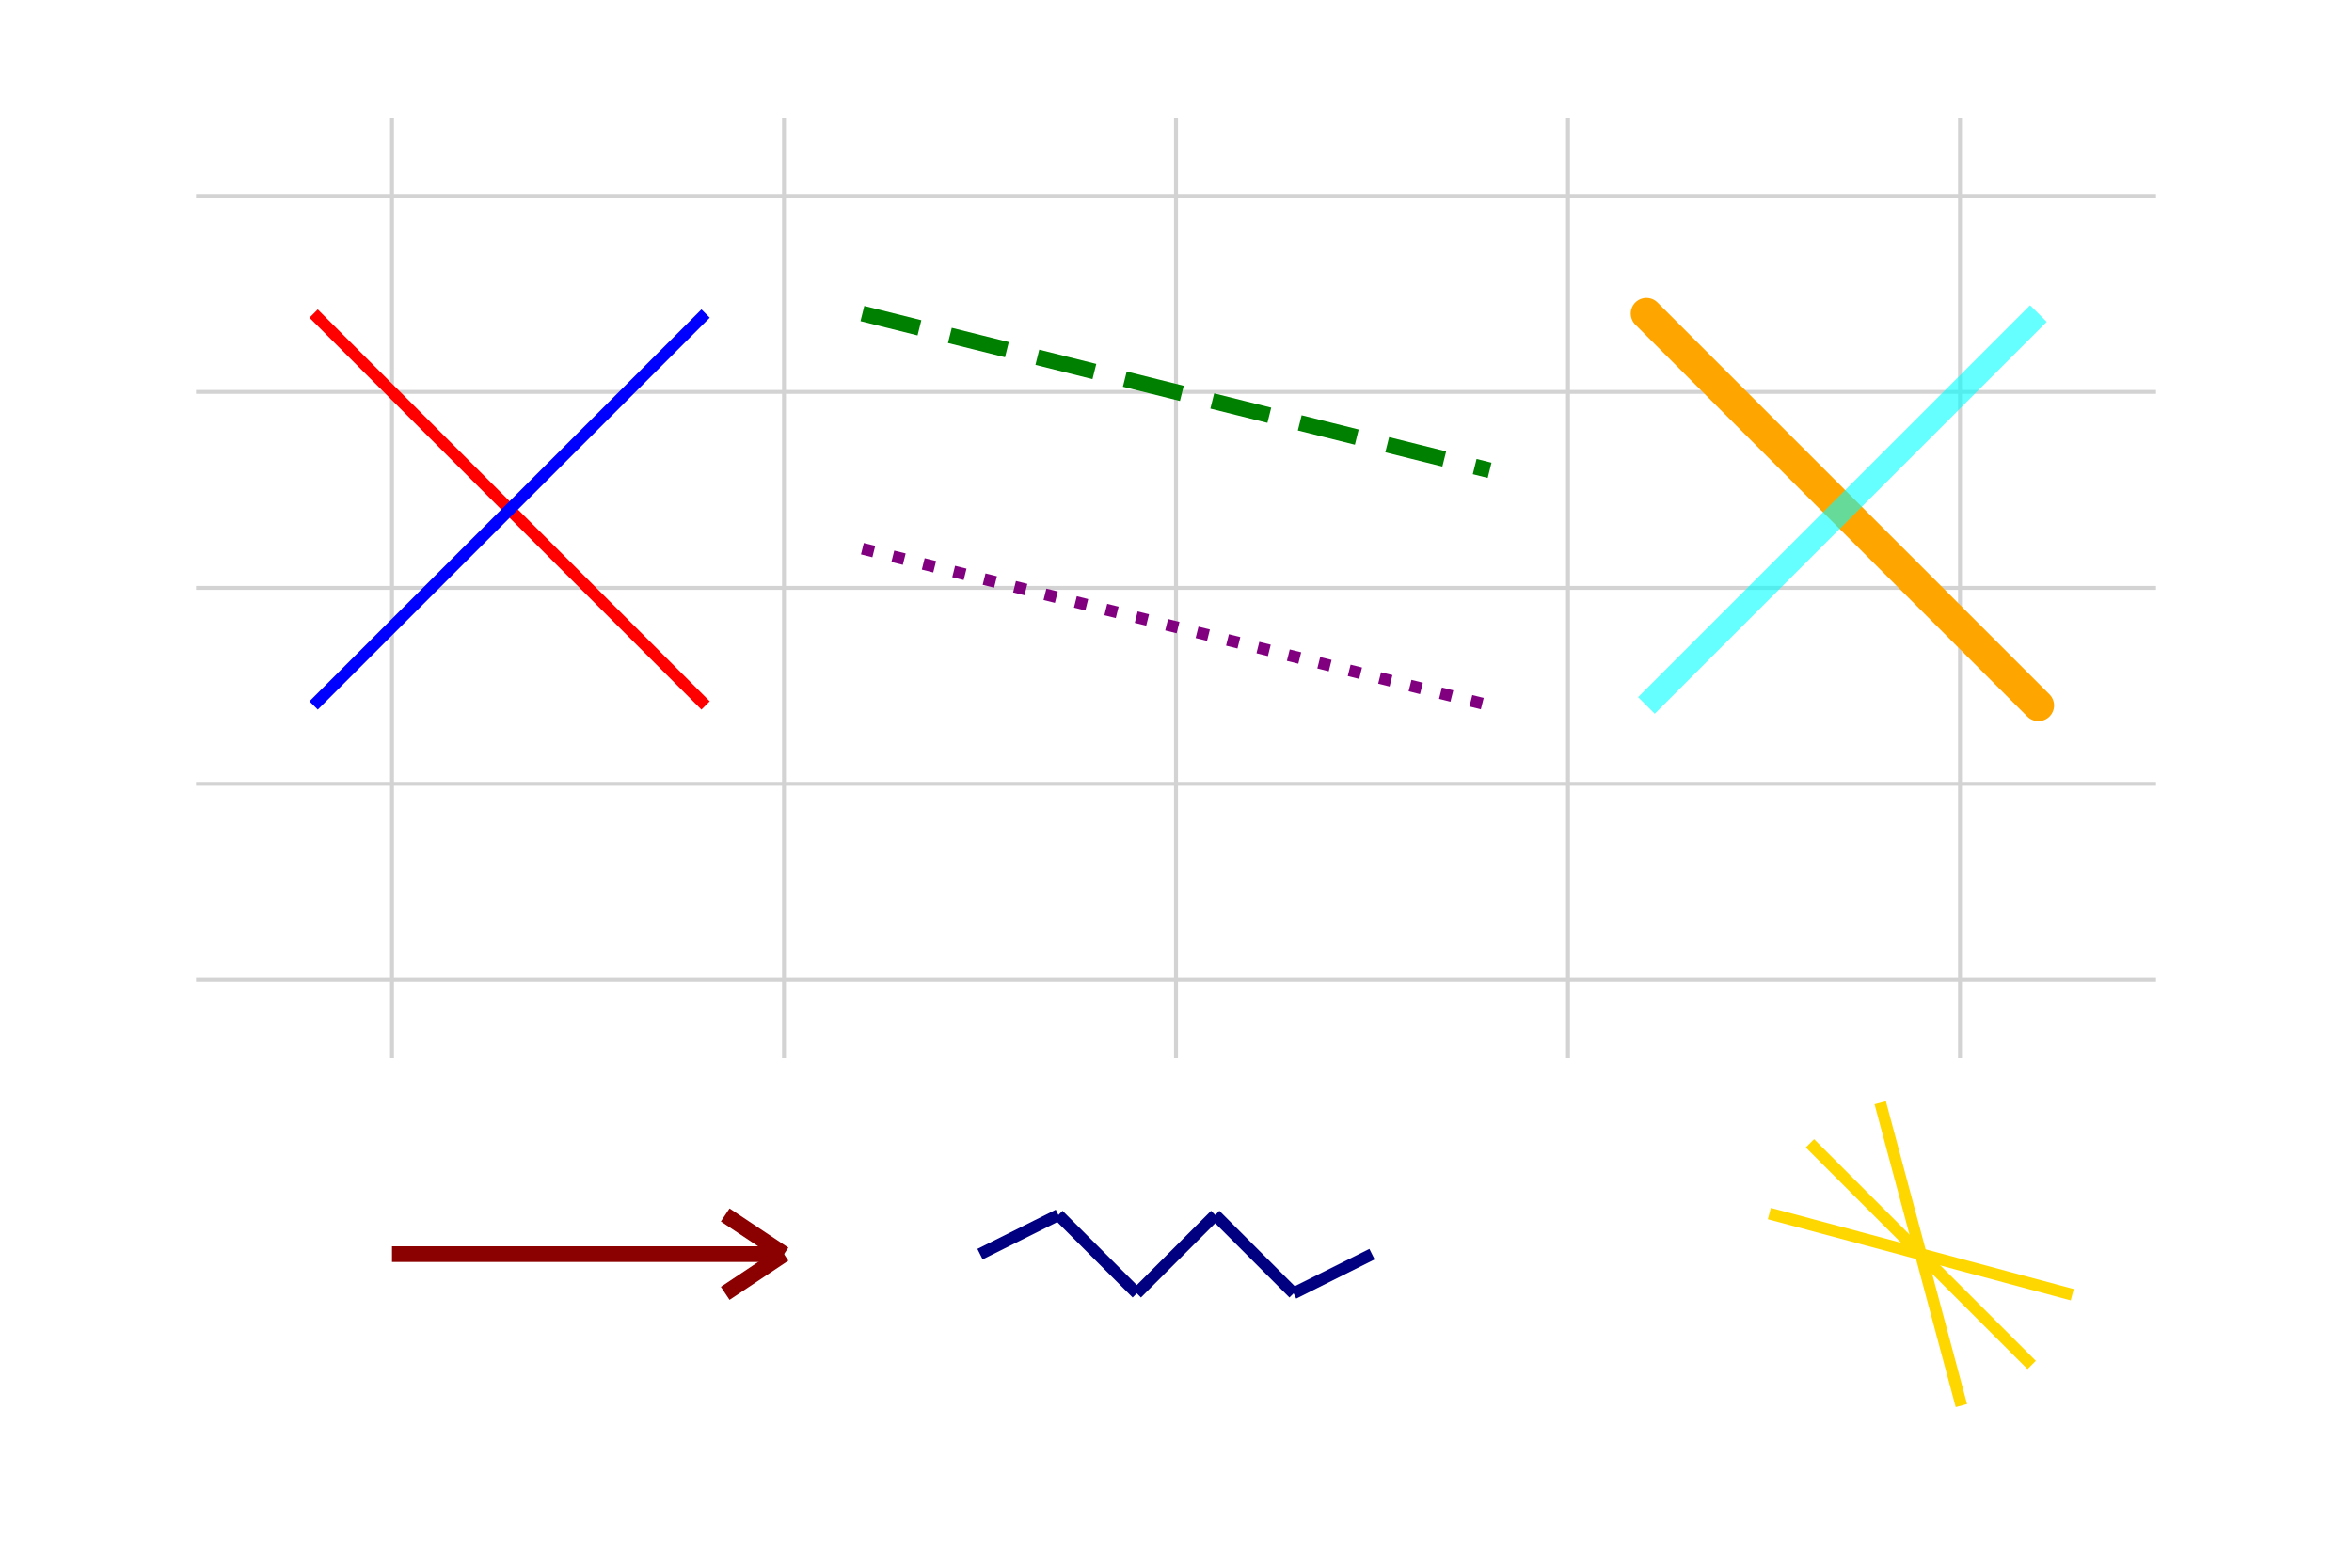 <?xml version="1.0" encoding="UTF-8"?>
<svg width="600.0" height="400.0" xmlns="http://www.w3.org/2000/svg" viewBox="0 0 600.0 400.0">
    <line x1="50.0" y1="50.0" x2="550.0" y2="50.0" fill="none" fill-opacity="1.0" stroke="lightgray" stroke-width="1.0" stroke-opacity="1.0" stroke-linecap="butt" transform="translate(0,0) scale(1,1) rotate(0,0,0) skewX(0) skewY(0)" />
    <line x1="50.0" y1="100.0" x2="550.0" y2="100.0" fill="none" fill-opacity="1.0" stroke="lightgray" stroke-width="1.0" stroke-opacity="1.0" stroke-linecap="butt" transform="translate(0,0) scale(1,1) rotate(0,0,0) skewX(0) skewY(0)" />
    <line x1="50.0" y1="150.0" x2="550.0" y2="150.0" fill="none" fill-opacity="1.0" stroke="lightgray" stroke-width="1.0" stroke-opacity="1.0" stroke-linecap="butt" transform="translate(0,0) scale(1,1) rotate(0,0,0) skewX(0) skewY(0)" />
    <line x1="50.0" y1="200.0" x2="550.0" y2="200.0" fill="none" fill-opacity="1.0" stroke="lightgray" stroke-width="1.0" stroke-opacity="1.0" stroke-linecap="butt" transform="translate(0,0) scale(1,1) rotate(0,0,0) skewX(0) skewY(0)" />
    <line x1="50.0" y1="250.0" x2="550.0" y2="250.0" fill="none" fill-opacity="1.0" stroke="lightgray" stroke-width="1.0" stroke-opacity="1.0" stroke-linecap="butt" transform="translate(0,0) scale(1,1) rotate(0,0,0) skewX(0) skewY(0)" />
    <line x1="100.0" y1="30.0" x2="100.0" y2="270.0" fill="none" fill-opacity="1.0" stroke="lightgray" stroke-width="1.0" stroke-opacity="1.0" stroke-linecap="butt" transform="translate(0,0) scale(1,1) rotate(0,0,0) skewX(0) skewY(0)" />
    <line x1="200.0" y1="30.0" x2="200.0" y2="270.0" fill="none" fill-opacity="1.0" stroke="lightgray" stroke-width="1.0" stroke-opacity="1.0" stroke-linecap="butt" transform="translate(0,0) scale(1,1) rotate(0,0,0) skewX(0) skewY(0)" />
    <line x1="300.0" y1="30.0" x2="300.0" y2="270.0" fill="none" fill-opacity="1.0" stroke="lightgray" stroke-width="1.0" stroke-opacity="1.0" stroke-linecap="butt" transform="translate(0,0) scale(1,1) rotate(0,0,0) skewX(0) skewY(0)" />
    <line x1="400.0" y1="30.0" x2="400.0" y2="270.0" fill="none" fill-opacity="1.0" stroke="lightgray" stroke-width="1.0" stroke-opacity="1.0" stroke-linecap="butt" transform="translate(0,0) scale(1,1) rotate(0,0,0) skewX(0) skewY(0)" />
    <line x1="500.0" y1="30.0" x2="500.0" y2="270.0" fill="none" fill-opacity="1.0" stroke="lightgray" stroke-width="1.0" stroke-opacity="1.0" stroke-linecap="butt" transform="translate(0,0) scale(1,1) rotate(0,0,0) skewX(0) skewY(0)" />
    <line x1="80.0" y1="80.0" x2="180.0" y2="180.0" fill="none" fill-opacity="1.0" stroke="red" stroke-width="3.0" stroke-opacity="1.0" stroke-linecap="butt" transform="translate(0,0) scale(1,1) rotate(0,0,0) skewX(0) skewY(0)" />
    <line x1="180.0" y1="80.0" x2="80.0" y2="180.0" fill="none" fill-opacity="1.0" stroke="blue" stroke-width="3.0" stroke-opacity="1.0" stroke-linecap="butt" transform="translate(0,0) scale(1,1) rotate(0,0,0) skewX(0) skewY(0)" />
    <line x1="220.0" y1="80.0" x2="380.0" y2="120.0" fill="none" fill-opacity="1.0" stroke="green" stroke-width="4.0" stroke-opacity="1.0" stroke-dasharray="15.0,8.0" stroke-linecap="butt" transform="translate(0,0) scale(1,1) rotate(0,0,0) skewX(0) skewY(0)" />
    <line x1="220.0" y1="140.0" x2="380.0" y2="180.0" fill="none" fill-opacity="1.0" stroke="purple" stroke-width="3.0" stroke-opacity="1.0" stroke-dasharray="3.0,5.0" stroke-linecap="butt" transform="translate(0,0) scale(1,1) rotate(0,0,0) skewX(0) skewY(0)" />
    <line x1="420.0" y1="80.0" x2="520.0" y2="180.0" fill="none" fill-opacity="1.0" stroke="orange" stroke-width="8.0" stroke-opacity="1.0" stroke-linecap="round" transform="translate(0,0) scale(1,1) rotate(0,0,0) skewX(0) skewY(0)" />
    <line x1="520.0" y1="80.0" x2="420.0" y2="180.0" fill="none" fill-opacity="1.0" stroke="cyan" stroke-width="6.0" stroke-opacity="0.6" stroke-linecap="butt" transform="translate(0,0) scale(1,1) rotate(0,0,0) skewX(0) skewY(0)" />
    <line x1="100.0" y1="320.0" x2="200.0" y2="320.0" fill="none" fill-opacity="1.0" stroke="darkred" stroke-width="4.0" stroke-opacity="1.0" stroke-linecap="butt" transform="translate(0,0) scale(1,1) rotate(0,0,0) skewX(0) skewY(0)" />
    <line x1="200.0" y1="320.0" x2="185.0" y2="310.0" fill="none" fill-opacity="1.0" stroke="darkred" stroke-width="4.0" stroke-opacity="1.0" stroke-linecap="butt" transform="translate(0,0) scale(1,1) rotate(0,0,0) skewX(0) skewY(0)" />
    <line x1="200.0" y1="320.0" x2="185.0" y2="330.0" fill="none" fill-opacity="1.0" stroke="darkred" stroke-width="4.0" stroke-opacity="1.0" stroke-linecap="butt" transform="translate(0,0) scale(1,1) rotate(0,0,0) skewX(0) skewY(0)" />
    <line x1="250.0" y1="320.0" x2="270.0" y2="310.0" fill="none" fill-opacity="1.0" stroke="navy" stroke-width="3.0" stroke-opacity="1.0" stroke-linecap="butt" transform="translate(0,0) scale(1,1) rotate(0,0,0) skewX(0) skewY(0)" />
    <line x1="270.0" y1="310.0" x2="290.0" y2="330.0" fill="none" fill-opacity="1.0" stroke="navy" stroke-width="3.0" stroke-opacity="1.0" stroke-linecap="butt" transform="translate(0,0) scale(1,1) rotate(0,0,0) skewX(0) skewY(0)" />
    <line x1="290.0" y1="330.0" x2="310.0" y2="310.0" fill="none" fill-opacity="1.0" stroke="navy" stroke-width="3.0" stroke-opacity="1.0" stroke-linecap="butt" transform="translate(0,0) scale(1,1) rotate(0,0,0) skewX(0) skewY(0)" />
    <line x1="310.0" y1="310.0" x2="330.0" y2="330.0" fill="none" fill-opacity="1.0" stroke="navy" stroke-width="3.0" stroke-opacity="1.0" stroke-linecap="butt" transform="translate(0,0) scale(1,1) rotate(0,0,0) skewX(0) skewY(0)" />
    <line x1="330.0" y1="330.0" x2="350.0" y2="320.0" fill="none" fill-opacity="1.0" stroke="navy" stroke-width="3.0" stroke-opacity="1.0" stroke-linecap="butt" transform="translate(0,0) scale(1,1) rotate(0,0,0) skewX(0) skewY(0)" />
    <line x1="0.0" y1="0.0" x2="80.0" y2="0.0" fill="none" fill-opacity="1.0" stroke="gold" stroke-width="3.0" stroke-opacity="1.0" stroke-linecap="butt" transform="translate(450,320) scale(1,1) rotate(15,40.0,0.0) skewX(0) skewY(0)" />
    <line x1="0.0" y1="0.0" x2="80.0" y2="0.0" fill="none" fill-opacity="1.0" stroke="gold" stroke-width="3.0" stroke-opacity="1.0" stroke-linecap="butt" transform="translate(450,320) scale(1,1) rotate(45,40.0,0.0) skewX(0) skewY(0)" />
    <line x1="0.0" y1="0.0" x2="80.0" y2="0.0" fill="none" fill-opacity="1.0" stroke="gold" stroke-width="3.0" stroke-opacity="1.0" stroke-linecap="butt" transform="translate(450,320) scale(1,1) rotate(75,40.0,0.0) skewX(0) skewY(0)" />
</svg>
